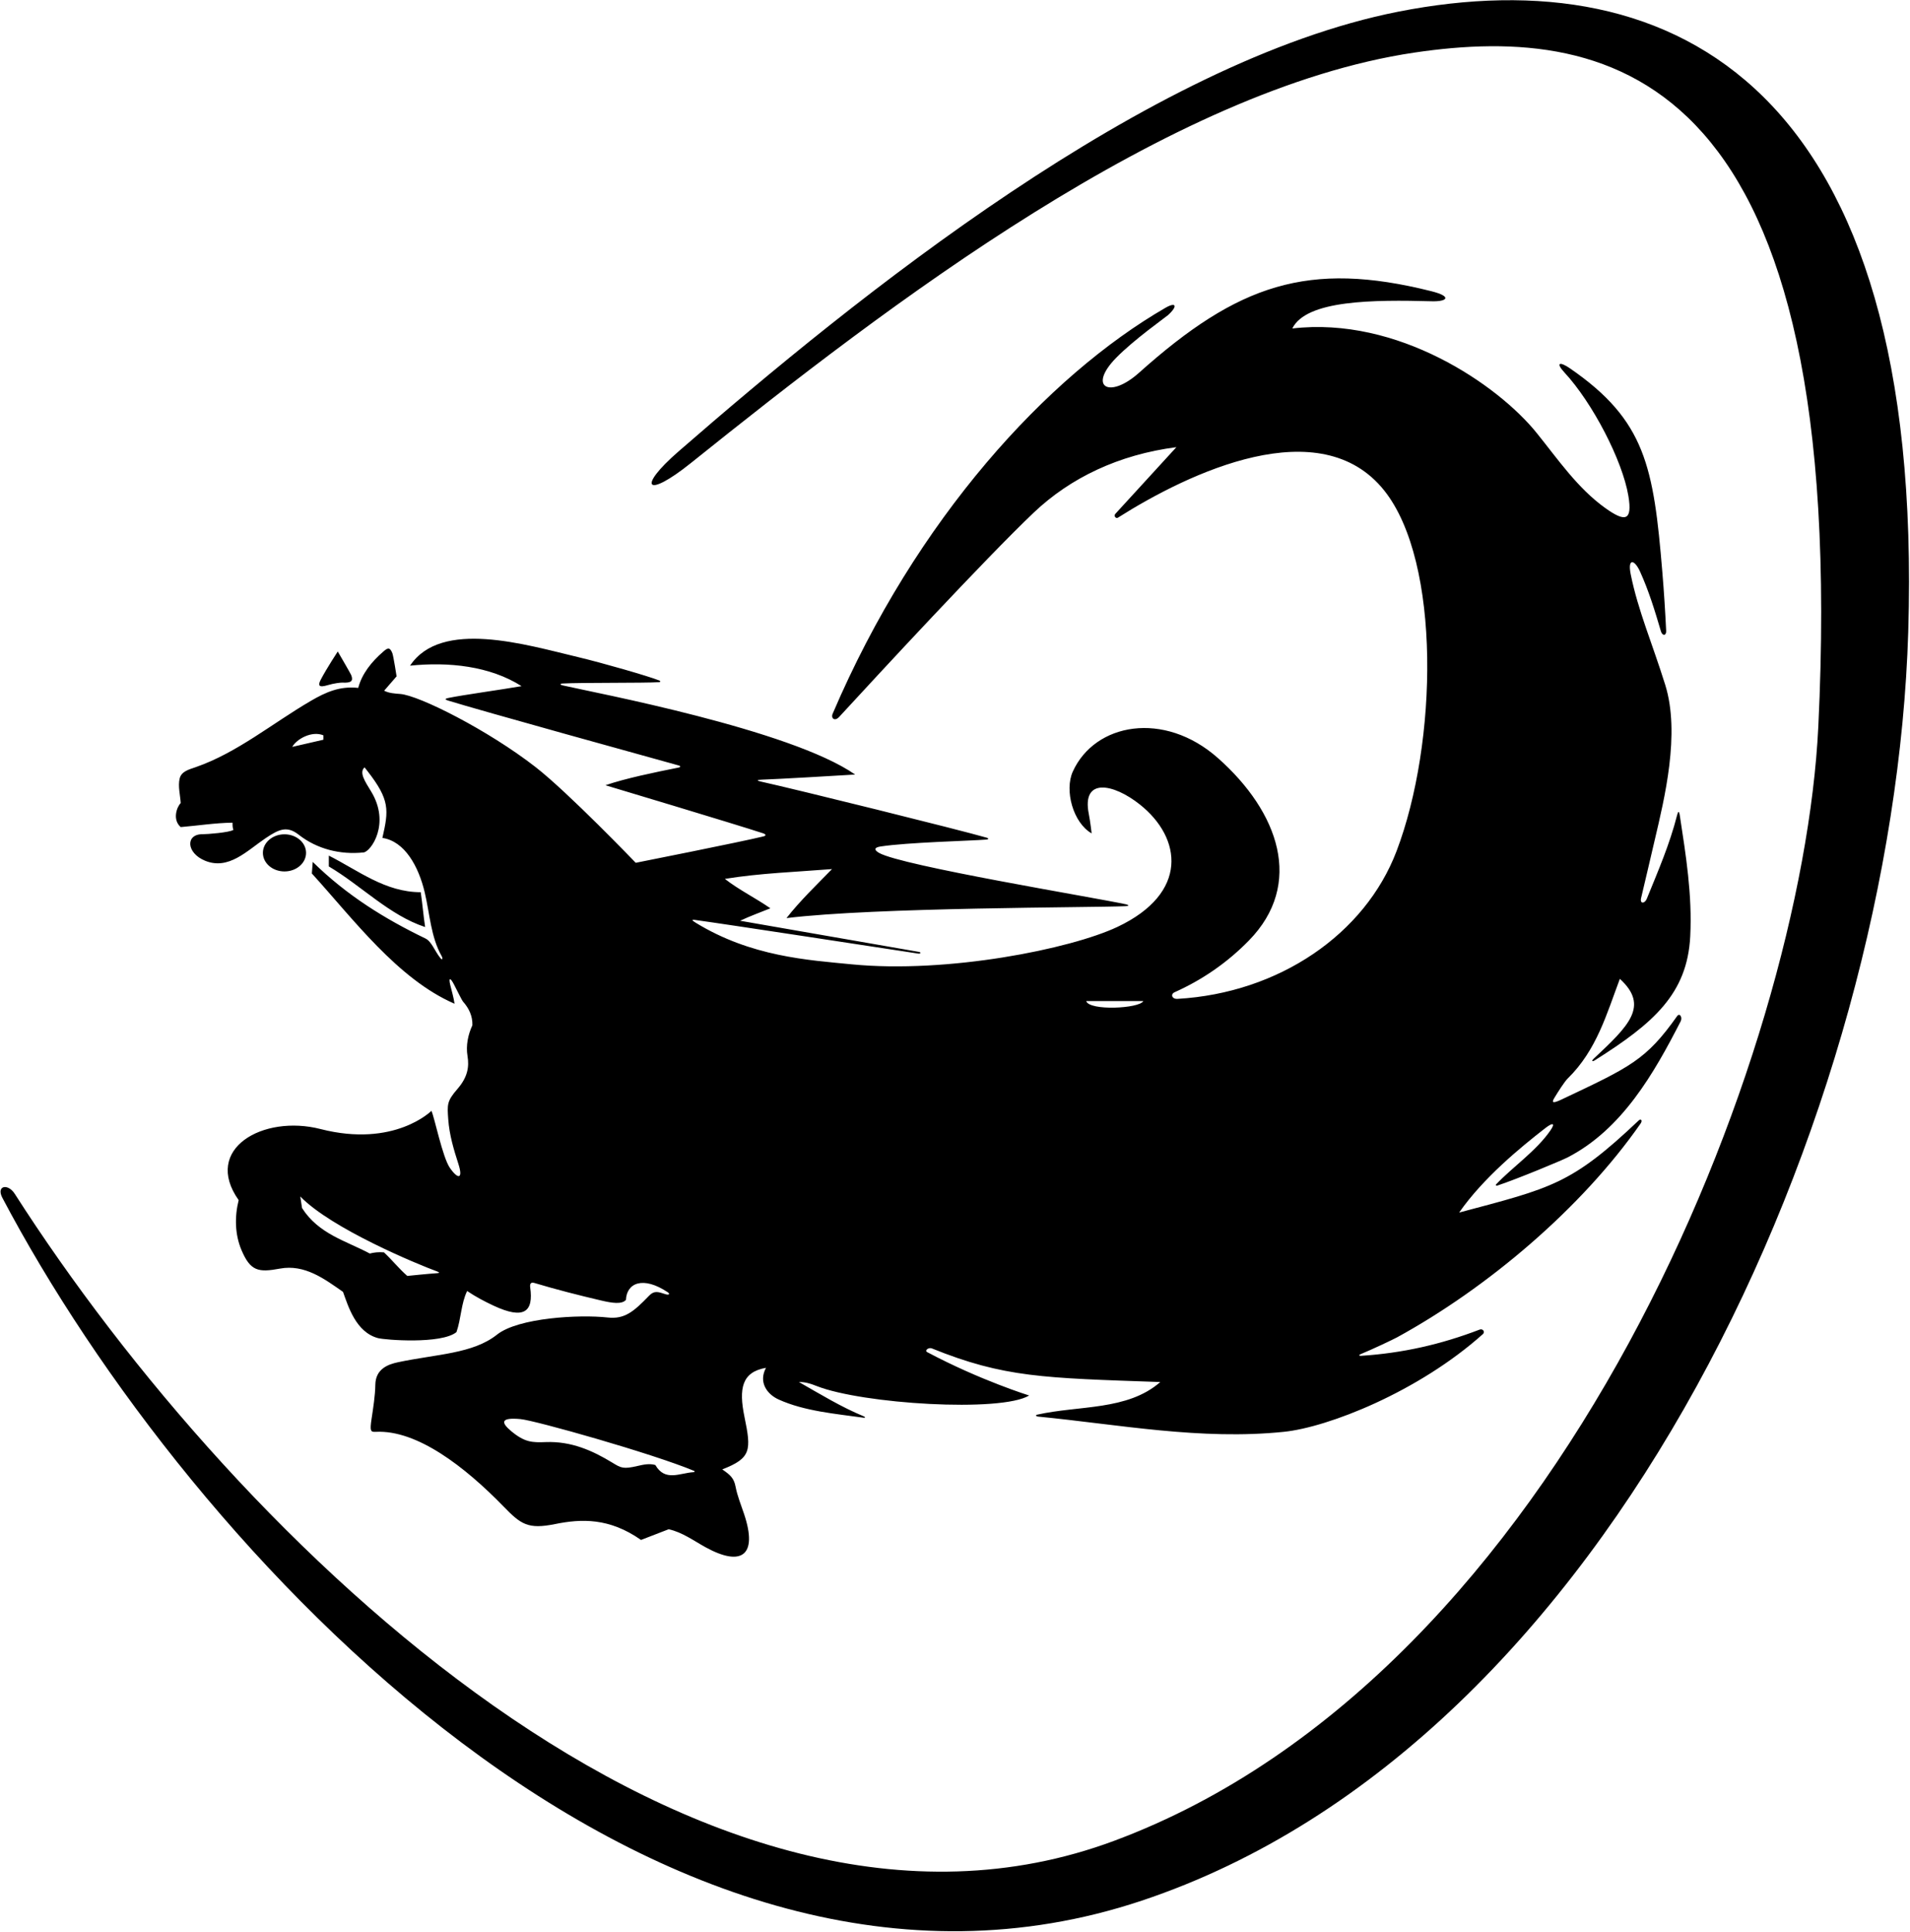 <?xml version="1.0" encoding="UTF-8"?>
<svg xmlns="http://www.w3.org/2000/svg" xmlns:xlink="http://www.w3.org/1999/xlink" width="522pt" height="528pt" viewBox="0 0 522 528" version="1.1">
<g id="surface1">
<path style=" stroke:none;fill-rule:nonzero;fill:rgb(0%,0%,0%);fill-opacity:1;" d="M 521.52 172.688 C 517.539 303.293 441.051 476.465 312 519.5 C 180.266 563.43 51.695 424.234 0.637 327.367 C -1.078 324.109 2.121 323.316 4.047 326.32 C 65.055 421.621 191.719 545.09 304.473 503.141 C 427.281 457.449 492.629 287.496 496.938 198.66 C 505.602 20.055 441.219 6.246 386.488 14.383 C 319.562 24.332 242.496 83.492 188.848 126.535 C 176.496 136.445 174.023 133.32 185.41 123.414 C 233.977 81.152 313.605 16.707 382.16 3.191 C 458.09 -11.773 526.047 23.984 521.52 172.688 Z M 49.391 219.5 C 49.273 217.445 48.594 214.867 49.098 212.797 C 49.566 210.848 51.543 210.352 53.496 209.676 C 64.812 205.746 74.426 197.715 84.871 191.609 C 89.047 189.168 92.883 187.469 97.906 188.02 C 98.887 184.211 101.516 180.891 104.715 178.129 C 105.832 177.16 106.512 176.688 107.23 178.531 C 107.535 179.324 108.387 184.859 108.387 184.859 L 104.988 188.781 C 106.281 189.461 107.828 189.562 109.375 189.676 C 114.523 190.055 133.379 199.555 146.348 209.641 C 155.293 216.598 173.746 235.82 173.746 235.82 C 173.746 235.82 202.297 230.16 208.633 228.609 C 209.449 228.41 209.359 228.023 208.512 227.746 C 201.059 225.293 165.465 214.621 165.465 214.621 C 170.957 212.738 179.02 211.074 185.469 209.789 C 185.879 209.707 186.238 209.426 185.426 209.199 C 177.207 206.926 131.203 194.191 122.422 191.469 C 121.492 191.18 121.602 190.961 122.562 190.762 C 126.422 189.965 136.816 188.531 142.547 187.539 C 133.867 182.02 122.59 180.859 112.066 181.941 C 120.551 169.18 143.629 176.176 157.926 179.586 C 164.742 181.211 177.195 184.797 180.176 185.988 C 180.602 186.16 180.551 186.426 180.059 186.457 C 176.164 186.711 158.57 186.543 153.77 186.816 C 152.996 186.859 152.992 187.152 153.797 187.336 C 162.617 189.359 215.988 199.363 233.707 211.699 C 227.273 212.086 213.457 212.906 208.184 213.098 C 206.867 213.145 206.688 213.34 208.004 213.633 C 218.113 215.875 262.109 226.781 269.598 228.938 C 270.301 229.141 270.254 229.422 269.492 229.48 C 264.898 229.84 248.172 230.219 240.629 231.367 C 238.934 231.629 238.773 232.281 240.266 233.125 C 246.547 236.676 298.695 245.219 307.73 247.168 C 308.609 247.359 308.566 247.637 307.684 247.676 C 297.957 248.102 239.508 247.945 214.945 250.938 C 218.586 246.258 223.434 241.609 227.387 237.539 C 217.867 238.301 207.586 238.66 198.105 240.219 C 201.945 243.219 206.465 245.422 210.547 248.258 C 207.785 249.379 204.984 250.379 202.266 251.66 C 202.266 251.66 243.855 258.902 251.191 260.18 C 251.762 260.277 251.602 260.73 250.988 260.641 C 243.336 259.488 198.676 252.621 189.824 251.422 C 189.008 251.309 189.047 251.539 190.184 252.234 C 205.309 261.484 220.77 262.398 232.805 263.574 C 258.949 266.121 292.562 259.398 305.391 253.344 C 324.941 244.105 323.02 229.027 311.531 219.895 C 304.184 214.055 295.598 212.523 297.559 222.422 C 297.969 224.492 298.344 227.781 298.344 227.781 C 293.246 224.859 290.879 216.004 293.191 210.898 C 299.203 197.617 318.102 194.129 332.855 207.191 C 349.551 221.98 356.406 241.645 341.324 257.062 C 335.305 263.223 328.43 267.879 321.039 271.188 C 319.812 271.738 320.293 273.098 321.797 273.012 C 349.547 271.414 373.043 255.32 381.676 232.633 C 392.922 203.07 393.871 153.629 378.328 134.094 C 360.859 112.133 325.066 129.121 305.531 141.488 C 304.973 141.84 304.293 141.027 304.828 140.441 C 309.625 135.203 321.504 122.223 321.504 122.223 C 305.75 124.254 292.543 130.598 282.535 140.094 C 269.332 152.629 239.805 184.57 229.34 195.953 C 228.148 197.246 227.02 196.348 227.566 195.07 C 250.34 141.754 286.328 102.727 318.516 84.129 C 321.43 82.441 321.98 83.641 319.188 86.152 C 318.586 86.699 309.867 92.844 304.984 97.859 C 297.238 105.824 303.227 109.105 311.281 101.895 C 338.359 77.672 357.562 71.176 391.141 79.582 C 396.945 81.035 395.566 82.461 391.309 82.344 C 375.348 81.918 357.035 81.973 353.184 89.781 C 381.961 86.402 409.32 105.129 419.961 118.324 C 425.816 125.586 431.16 133.445 438.707 138.852 C 444.156 142.758 446.188 142.441 445.031 135.531 C 443.414 125.844 435.242 110.105 427.555 101.801 C 425.098 99.145 426.211 98.715 429.059 100.672 C 449.727 114.902 451.93 127.57 454.32 156.422 C 454.762 161.715 455.098 167.051 455.359 172.422 C 455.43 173.793 454.32 173.898 453.922 172.535 C 452.289 166.98 450.605 161.465 448.219 156.219 C 446.676 152.828 444.777 152.535 445.672 156.977 C 447.68 166.926 451.598 175.926 455.109 187.199 C 459.266 200.535 454.859 218.406 452.273 229.43 C 451.012 234.805 449.754 240.258 448.52 245.414 C 448.102 247.145 449.52 247 450.059 245.672 C 453.148 238.062 456.297 230.855 458.348 222.809 C 458.617 221.754 458.871 221.457 459.094 222.926 C 460.73 233.645 462.52 244.598 461.938 255.922 C 461.133 271.621 451.922 279.676 435.855 289.809 C 435.137 290.262 434.895 289.988 435.555 289.363 C 445.055 280.438 450.863 274.996 442.703 267.539 C 439.105 277.102 436.391 286.992 428.465 294.766 C 427.535 295.676 425.75 298.523 424.789 300.102 C 423.902 301.555 424.566 301.566 426.914 300.453 C 445.574 291.621 449.84 289.742 458.363 277.715 C 459.047 276.75 459.887 278.047 459.309 279.172 C 452.047 293.328 443.34 308.656 428.402 316.359 C 426.906 317.133 414.895 322.156 409.203 324.051 C 408.883 324.156 408.695 323.91 408.895 323.699 C 413.355 319.004 419.844 314.582 423.695 309.016 C 425.07 307.035 424.523 306.637 422.344 308.328 C 415.457 313.676 405.375 321.957 398.781 331.418 C 424.133 324.672 429.402 323.73 447.867 306.234 C 448.48 305.652 448.941 306.27 448.391 307.059 C 432.305 330.168 406.574 351.965 381.824 365.52 C 380.738 366.113 375.105 368.785 371.785 370.152 C 371.305 370.352 371.453 370.605 371.934 370.574 C 383.324 369.844 393.859 367.445 404.395 363.402 C 405.246 363.078 405.953 364.02 405.27 364.633 C 387.629 380.434 362.973 390.105 350.875 391.348 C 328.125 393.688 305.75 389.332 283.684 387.18 C 283.117 387.121 282.953 386.773 283.445 386.66 C 294.852 384.086 308.129 385.602 317.105 377.738 C 285.113 376.629 274.41 376.512 254.66 368.543 C 253.82 368.203 252.559 369.117 253.418 369.574 C 267.953 377.297 281.266 381.418 281.266 381.418 C 273.586 386.094 235.672 383.754 223.172 378.824 C 221.613 378.207 220.051 377.688 218.348 377.738 C 224.18 381.062 229.949 384.59 236.09 387.125 C 236.598 387.336 236.508 387.566 235.941 387.484 C 228.477 386.422 219.898 385.73 212.801 382.512 C 209.57 381.047 207.246 377.734 209.348 373.855 C 202.75 374.996 201.863 379.488 203.461 387.258 C 205.324 396.312 205.379 398.531 197.387 401.617 C 199.582 403.109 200.582 404.012 201.02 406.293 C 201.523 408.906 202.535 411.352 203.367 413.84 C 207.18 425.25 202.59 428.273 192.82 422.891 C 189.543 421.086 186.461 418.789 182.746 417.977 L 175.188 420.898 C 166.5 414.805 158.871 415.105 151.688 416.562 C 144.285 418.062 142.352 416.625 137.641 411.777 C 127.055 400.891 113.992 390.77 102.684 391.348 C 101.281 391.422 101.043 391.18 101.559 387.734 C 101.965 385.02 102.539 381.449 102.578 378.488 C 102.637 374.16 106.039 372.906 108.754 372.332 C 119.301 370.094 129.227 370.039 135.84 364.777 C 141.656 360.152 158.344 359.246 166.051 360.098 C 170.668 360.605 173.102 358.602 177.43 354.109 C 178.789 352.699 179.879 353.066 181.871 353.727 C 182.828 354.039 183.219 353.68 182.484 353.191 C 175.73 348.691 171.27 350.648 171.066 355.297 C 169.914 356.562 167.285 356.152 164.359 355.469 C 158.18 354.02 152.059 352.465 146.023 350.656 C 145.012 350.355 144.777 350.969 144.906 351.898 C 145.824 358.434 143.355 360.832 134.848 356.844 C 132.379 355.688 129.961 354.41 127.668 352.859 C 125.988 356.297 126.027 360.496 124.746 364.098 C 120.59 367.457 105.145 366.234 103.289 365.73 C 97.234 364.094 95.148 356.973 93.746 353.098 C 88.648 349.527 83.246 345.492 76.523 346.734 C 70.609 347.828 68.438 347.473 65.969 341.605 C 64.215 337.434 64.082 332.602 65.227 328.02 C 55.293 313.98 71.93 304.574 87.578 308.586 C 107.812 313.773 117.906 303.617 117.906 303.617 C 118.707 305.219 120.934 316.328 122.969 319.234 C 125.281 322.535 126.574 322.141 125.293 318.18 C 124.023 314.238 122.809 310.207 122.508 305.969 C 122.223 301.902 122.102 300.988 125.016 297.637 C 127.82 294.406 128.262 291.59 127.77 288.633 C 127.293 285.785 127.906 282.801 129.105 280.219 C 129.176 277.68 128.152 275.559 126.508 273.715 C 126.293 273.477 125.188 271.281 124.16 269.246 C 123.07 267.082 122.539 267.113 123.059 269.234 C 123.461 270.902 123.965 272.539 124.227 274.34 C 108.707 267.617 96.492 251.113 85.227 238.738 L 85.469 235.578 C 94.82 244.777 105.289 251.211 116.266 256.504 C 117.957 257.32 118.785 259.918 120.391 261.906 C 120.914 262.562 121.062 261.961 120.703 261.32 C 117.75 256.109 117.465 249.785 116.078 243.918 C 114.402 236.824 110.637 229.938 104.508 229.02 C 106.246 221.422 106.594 218.66 100.422 210.742 C 99.941 210.129 99.629 209.738 99.629 209.738 C 98.102 211.121 99.715 213.531 101.402 216.281 C 106.816 225.117 101.34 232.777 99.371 232.988 C 92.98 233.664 86.641 232.07 81.641 228.148 C 78.496 225.688 76.34 226.559 72.586 229.094 C 67.477 232.539 62.484 237.891 56.055 235.258 C 50.84 233.117 50.684 227.949 55.371 228.008 C 56.559 228.023 62.746 227.547 63.789 226.82 C 63.523 226.176 63.551 225.363 63.547 224.859 C 58.949 224.898 53.789 225.699 49.391 226.059 C 47.066 224.062 48.309 220.547 49.391 219.5 Z M 119.465 347.512 C 114.113 345.555 90.656 335.859 82.066 327.02 L 82.547 330.18 C 87.066 337.297 94.629 339.18 101.066 342.617 C 102.246 342.297 103.531 342.18 104.934 342.297 C 107.508 344.727 108.867 346.578 111.309 348.738 C 111.309 348.738 117.031 348.145 119.496 347.984 C 120.16 347.941 120.18 347.773 119.465 347.512 Z M 296.863 273.617 C 297.723 276.34 311.391 275.672 312.465 273.617 Z M 142.25 387.867 C 136.645 387.344 136.949 388.863 139.715 391.164 C 143.406 394.238 145.438 394.297 149.18 394.152 C 156.137 393.891 161.898 396.453 167.375 399.789 C 169.73 401.227 170.32 401.598 174.273 400.672 C 175.859 400.305 177.488 399.945 179.105 400.418 C 181.773 405.023 185.746 402.613 189.496 402.379 C 189.848 402.355 189.98 402.137 189.695 402.02 C 178.031 397.184 146.285 388.246 142.25 387.867 Z M 79.867 204.141 L 88.387 202.18 L 88.387 200.98 C 85.188 199.66 81.059 202.008 79.867 204.141 Z M 89.539 187.273 C 91.277 186.75 93.133 186.547 93.562 186.57 C 95.977 186.695 96.645 186.172 95.969 184.477 C 95.816 184.09 92.309 178.062 92.309 178.062 C 92.309 178.062 89.281 182.676 87.68 185.73 C 86.801 187.406 87.145 187.992 89.539 187.273 Z M 89.867 233.859 L 89.867 236.82 C 98.746 242.059 106.43 250.18 116.188 253.379 C 115.719 250.355 115.48 247.172 114.988 243.859 C 105.27 243.859 97.949 237.938 89.867 233.859 Z M 83.645 233.105 C 83.645 230.305 81.004 228.031 77.746 228.031 C 74.488 228.031 71.848 230.305 71.848 233.105 C 71.848 235.91 74.488 238.184 77.746 238.184 C 81.004 238.184 83.645 235.91 83.645 233.105 "/>
</g>
</svg>
